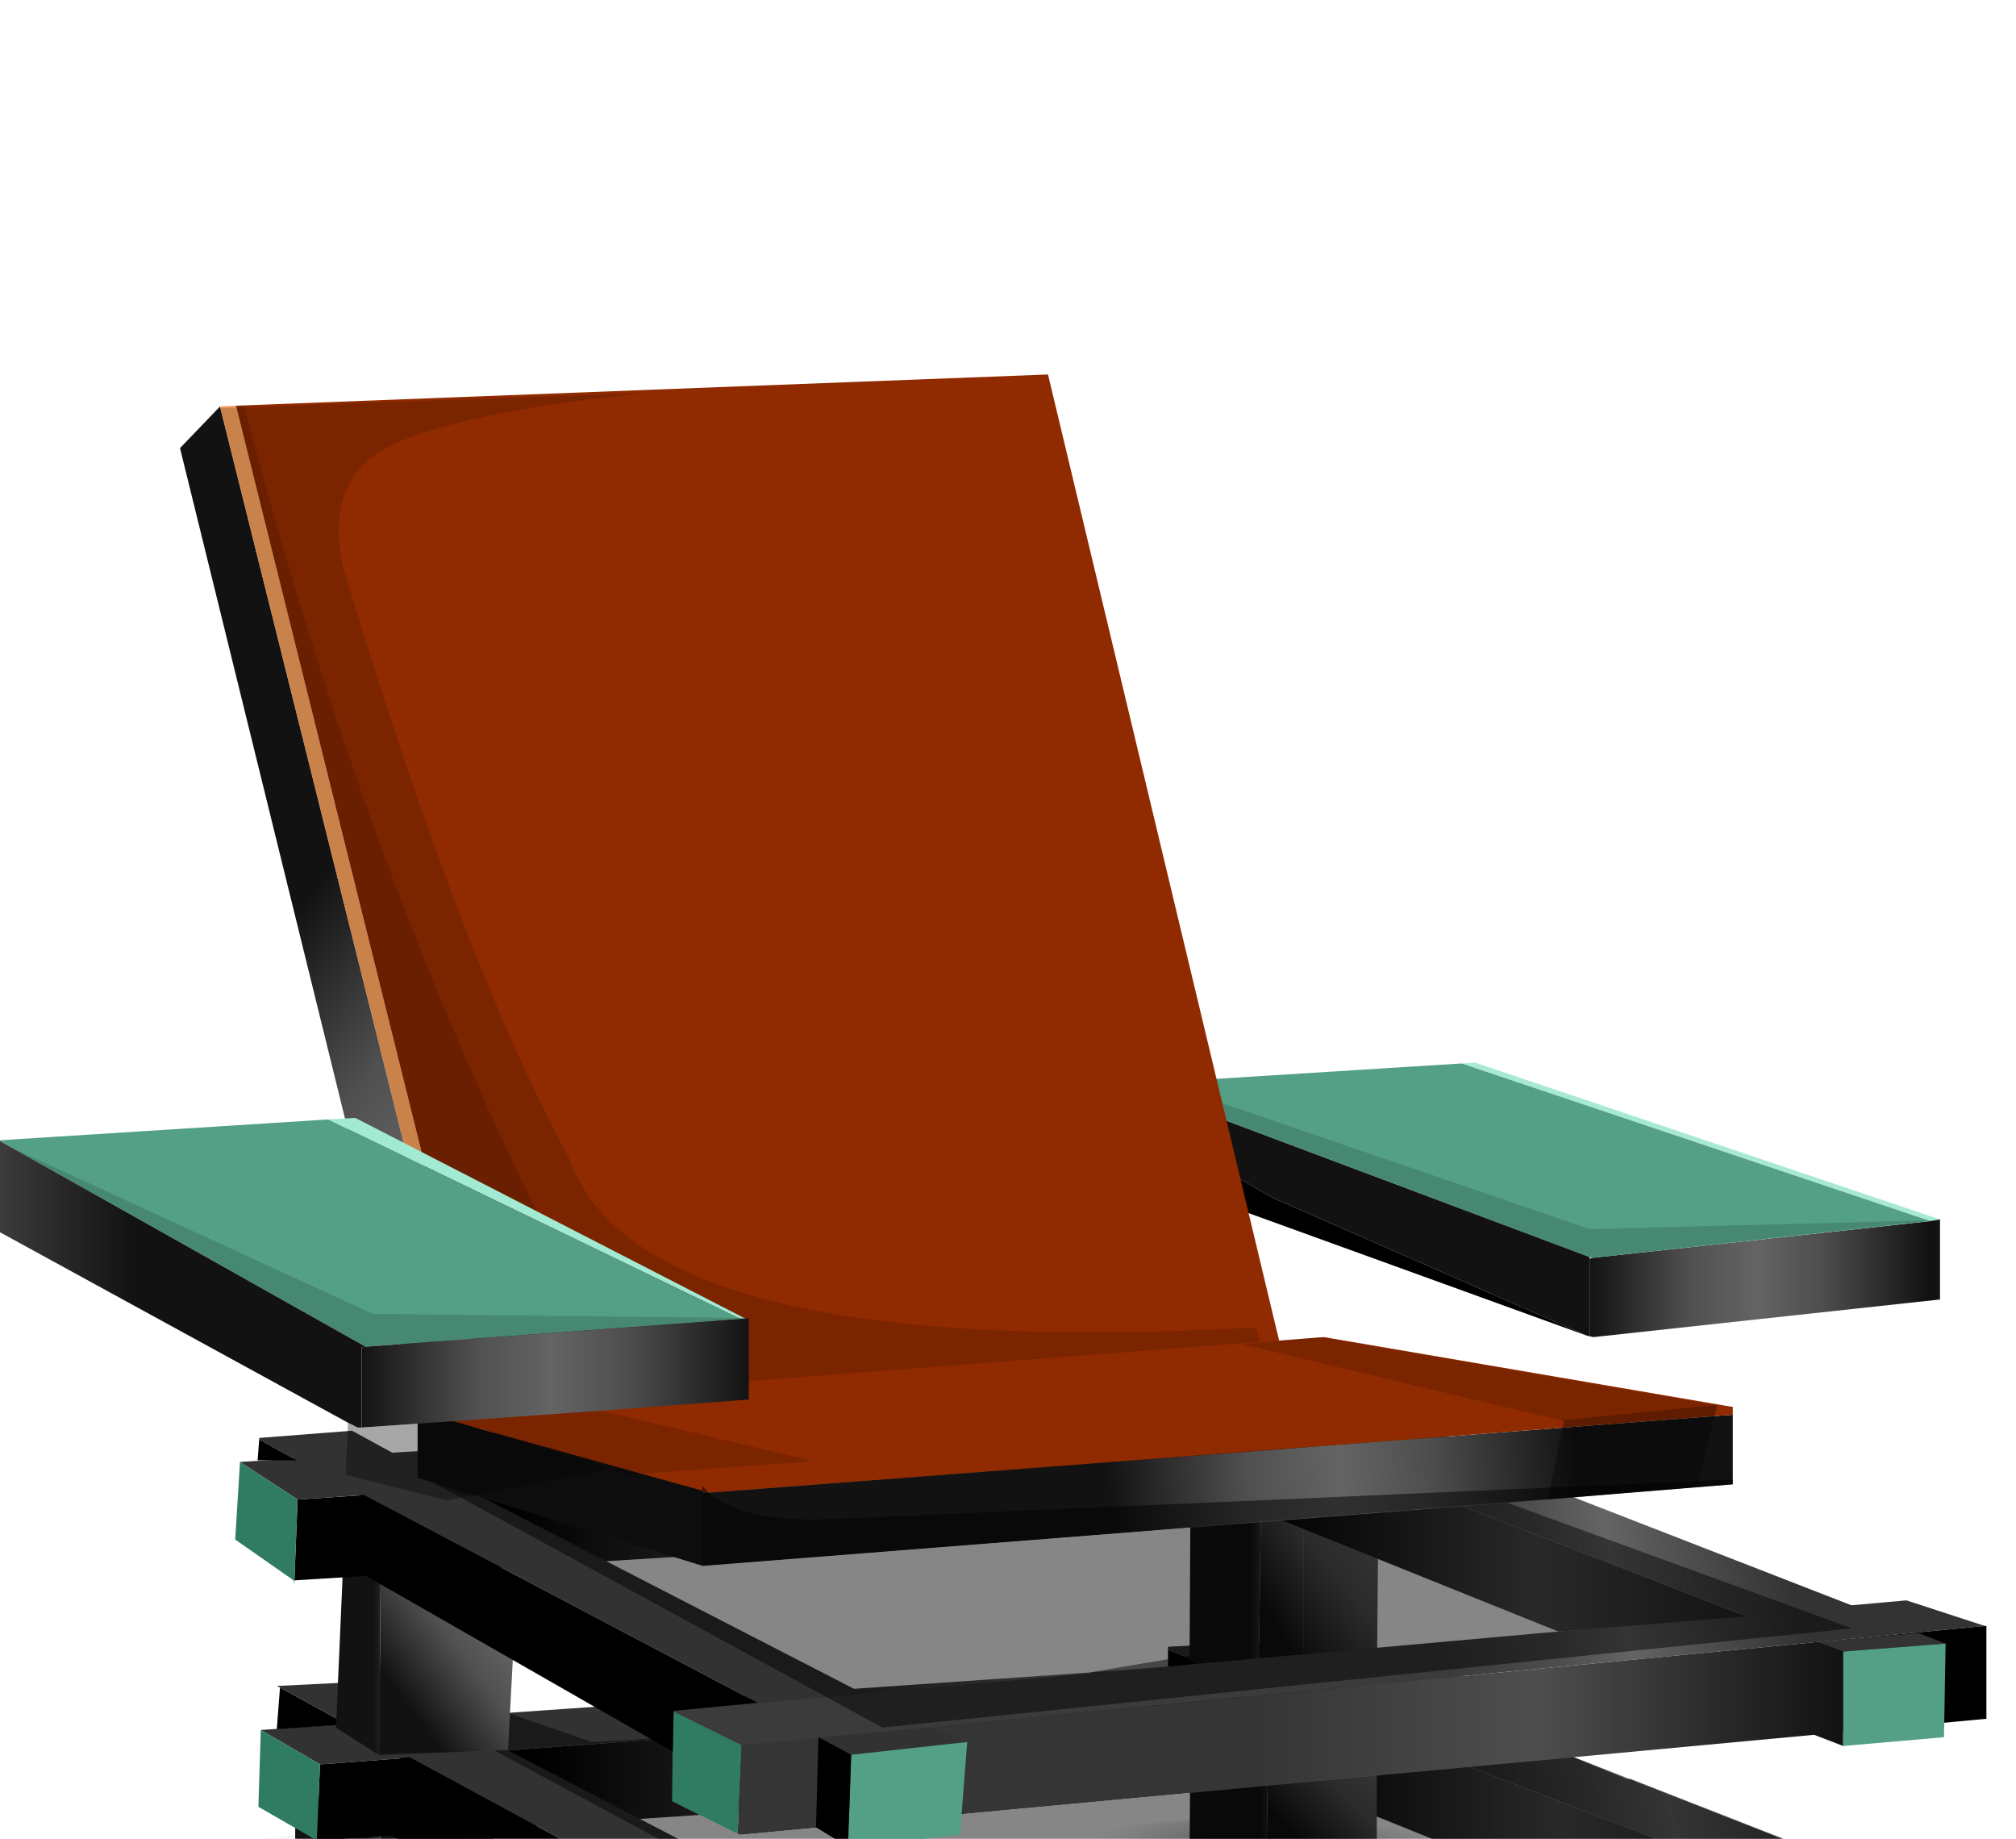 <?xml version="1.0" encoding="UTF-8" standalone="no"?>
<svg xmlns:xlink="http://www.w3.org/1999/xlink" height="114.9px" width="126.0px" xmlns="http://www.w3.org/2000/svg">
  <g transform="matrix(1.0, 0.0, 0.0, 1.0, 0.0, 0.0)">
    <use height="114.9" transform="matrix(1.0, 0.0, 0.0, 1.0, 0.0, 23.4)" width="125.85" xlink:href="#shape0"/>
    <use height="0.0" id="price_tag_pt" transform="matrix(1.0, 0.0, 0.0, 1.0, 86.65, 133.55)" width="0.0" xlink:href="#sprite0"/>
  </g>
  <defs>
    <g id="shape0" transform="matrix(1.0, 0.0, 0.0, 1.0, 0.0, -23.4)">
      <path d="M70.25 136.05 Q91.65 136.05 106.75 132.95 121.85 129.85 121.85 125.55 121.85 121.2 106.75 118.15 91.65 115.1 70.25 115.1 48.85 115.1 33.8 118.15 18.65 121.2 18.65 125.55 18.65 129.85 33.8 132.95 48.9 136.05 70.25 136.05" fill="url(#gradient0)" fill-rule="evenodd" stroke="none"/>
      <path d="M122.5 126.25 L114.4 125.5 106.3 126.25 Q102.9 127.05 102.9 128.2 102.9 129.3 106.3 130.1 L114.4 130.9 122.5 130.1 Q125.85 129.3 125.85 128.2 125.85 127.05 122.5 126.25" fill="url(#gradient1)" fill-rule="evenodd" stroke="none"/>
      <path d="M46.9 137.5 Q50.25 138.3 55.0 138.3 L63.1 137.5 Q66.45 136.7 66.45 135.6 66.45 134.45 63.1 133.65 L55.0 132.9 Q50.25 132.9 46.9 133.65 43.5 134.45 43.5 135.6 43.5 136.7 46.9 137.5" fill="url(#gradient2)" fill-rule="evenodd" stroke="none"/>
      <path d="M21.4 114.6 Q16.65 114.6 14.05 115.4 11.45 116.25 12.6 117.55 13.75 118.75 17.95 119.6 L26.85 120.5 Q31.55 120.5 34.15 119.6 36.7 118.75 35.55 117.55 34.4 116.25 30.25 115.4 L21.4 114.6" fill="url(#gradient3)" fill-rule="evenodd" stroke="none"/>
      <path d="M68.6 116.3 Q69.75 117.5 73.95 118.35 L82.85 119.25 Q87.55 119.25 90.15 118.35 92.7 117.5 91.55 116.3 90.4 115.0 86.25 114.15 L77.4 113.35 70.05 114.15 Q67.45 115.0 68.6 116.3" fill="url(#gradient4)" fill-rule="evenodd" stroke="none"/>
      <path d="M91.35 66.45 L92.2 66.4 121.25 76.2 120.65 76.3 91.35 66.45" fill="#a7ead1" fill-rule="evenodd" stroke="none"/>
      <path d="M120.65 76.3 L121.25 76.2 121.25 81.2 99.6 83.55 99.35 83.5 99.35 78.65 99.5 78.6 120.65 76.3" fill="url(#gradient5)" fill-rule="evenodd" stroke="none"/>
      <path d="M91.35 66.45 L120.65 76.3 99.5 78.6 99.35 78.55 73.9 69.0 70.65 67.75 91.35 66.45" fill="#54a087" fill-rule="evenodd" stroke="none"/>
      <path d="M99.35 83.5 L99.15 83.45 79.55 74.85 77.55 73.7 Q74.1 71.45 73.9 69.0 L99.35 78.55 99.35 78.65 99.35 83.5" fill="url(#gradient6)" fill-rule="evenodd" stroke="none"/>
      <path d="M99.15 83.45 L70.85 73.2 70.65 67.75 73.9 69.0 Q74.1 71.45 77.55 73.7 L79.55 74.85 99.15 83.45" fill="#000000" fill-rule="evenodd" stroke="none"/>
      <path d="M99.35 76.8 L120.85 76.25 99.5 78.6 70.65 67.75 72.65 67.65 99.35 76.8" fill="#000000" fill-opacity="0.149" fill-rule="evenodd" stroke="none"/>
      <path d="M112.8 122.7 L112.7 130.15 107.9 128.3 107.95 122.7 112.8 122.7" fill="url(#gradient7)" fill-rule="evenodd" stroke="none"/>
      <path d="M112.8 122.7 L119.6 122.7 119.6 129.4 112.7 130.15 112.8 122.7" fill="url(#gradient8)" fill-rule="evenodd" stroke="none"/>
      <path d="M52.7 137.5 L53.5 129.4 60.75 128.8 60.35 136.55 52.7 137.5" fill="url(#gradient9)" fill-rule="evenodd" stroke="none"/>
      <path d="M52.7 137.5 L48.45 134.85 48.7 128.5 53.5 129.4 52.7 137.5" fill="url(#gradient10)" fill-rule="evenodd" stroke="none"/>
      <path d="M46.85 130.6 L47.15 125.15 47.2 125.15 124.45 117.0 124.45 122.75 47.0 130.7 46.85 130.65 46.85 130.6" fill="url(#gradient11)" fill-rule="evenodd" stroke="none"/>
      <path d="M47.15 125.15 L43.15 123.2 119.45 115.45 124.45 117.0 47.2 125.15 47.15 125.15" fill="url(#gradient12)" fill-rule="evenodd" stroke="none"/>
      <path d="M43.15 123.2 L47.15 125.15 46.85 130.6 43.15 128.75 43.15 123.2" fill="#307c63" fill-rule="evenodd" stroke="none"/>
      <path d="M107.9 116.6 L73.0 103.1 73.0 102.9 79.85 102.55 114.2 116.0 107.9 116.6 M123.05 119.45 L116.6 119.95 112.3 118.3 118.5 117.65 123.05 119.45" fill="url(#gradient13)" fill-rule="evenodd" stroke="none"/>
      <path d="M107.9 116.6 L96.7 117.8 73.0 108.25 73.0 103.1 107.9 116.6 M116.6 119.95 L116.6 125.85 112.3 124.15 112.3 118.3 116.6 119.95" fill="url(#gradient14)" fill-rule="evenodd" stroke="none"/>
      <path d="M123.05 119.45 L122.95 125.3 116.6 125.85 116.6 119.95 123.05 119.45" fill="#54a087" fill-rule="evenodd" stroke="none"/>
      <path d="M23.5 119.4 L23.9 112.5 30.85 112.5 30.8 119.3 23.5 119.4" fill="url(#gradient15)" fill-rule="evenodd" stroke="none"/>
      <path d="M23.5 119.4 L18.45 115.5 18.45 112.5 23.9 112.5 23.5 119.4" fill="url(#gradient16)" fill-rule="evenodd" stroke="none"/>
      <path d="M79.9 105.8 L20.0 110.25 16.3 108.1 75.4 104.0 80.05 105.8 79.9 105.8 M86.5 105.25 L82.1 103.6 87.35 103.15 91.9 104.9 86.5 105.25" fill="url(#gradient17)" fill-rule="evenodd" stroke="none"/>
      <path d="M79.9 105.8 L79.9 111.0 19.8 115.0 20.0 110.25 79.9 105.8 M86.5 105.25 L91.9 104.9 92.0 104.95 91.55 107.25 86.5 105.25" fill="url(#gradient18)" fill-rule="evenodd" stroke="none"/>
      <path d="M20.0 110.25 L19.8 115.0 16.15 112.9 16.3 108.1 20.0 110.25" fill="#307c63" fill-rule="evenodd" stroke="none"/>
      <path d="M49.25 122.6 L43.15 123.2 43.15 125.1 24.6 114.75 24.6 114.7 25.0 109.85 25.6 109.8 49.25 122.6 M54.5 131.4 L52.85 130.05 52.85 124.6 52.95 124.55 54.6 125.4 54.5 131.4 M17.5 105.45 L21.7 107.75 17.3 108.05 17.5 105.45" fill="url(#gradient19)" fill-rule="evenodd" stroke="none"/>
      <path d="M25.6 109.8 L31.7 109.35 55.85 121.9 49.25 122.6 25.6 109.8 M52.95 124.55 L59.6 123.85 59.7 123.85 61.9 124.7 61.35 124.7 54.6 125.4 52.95 124.55 M17.5 105.45 L17.3 105.35 23.35 105.05 27.7 107.3 21.7 107.75 17.5 105.45" fill="url(#gradient20)" fill-rule="evenodd" stroke="none"/>
      <path d="M61.9 124.7 L61.9 130.4 54.5 131.4 54.6 125.4 61.35 124.7 61.9 124.7" fill="#54a087" fill-rule="evenodd" stroke="none"/>
      <path d="M81.45 94.25 L86.15 94.15 86.05 105.75 81.45 106.3 81.45 94.25" fill="url(#gradient21)" fill-rule="evenodd" stroke="none"/>
      <path d="M78.65 106.75 L78.5 106.7 74.35 103.7 74.35 103.45 74.4 94.35 78.8 94.35 78.65 106.75" fill="url(#gradient22)" fill-rule="evenodd" stroke="none"/>
      <path d="M78.5 106.7 L68.1 104.5 74.35 103.45 74.35 103.7 78.5 106.7" fill="#000000" fill-opacity="0.475" fill-rule="evenodd" stroke="none"/>
      <path d="M81.45 94.25 L81.45 106.3 78.65 106.75 78.8 94.35 81.45 94.25" fill="url(#gradient23)" fill-rule="evenodd" stroke="none"/>
      <path d="M79.15 117.05 L74.35 115.2 74.4 109.6 79.25 109.6 79.15 117.05" fill="url(#gradient24)" fill-rule="evenodd" stroke="none"/>
      <path d="M79.15 117.05 L79.25 109.6 86.05 109.6 86.05 116.3 79.15 117.05" fill="url(#gradient25)" fill-rule="evenodd" stroke="none"/>
      <path d="M46.35 109.05 L42.1 106.95 42.05 106.9 119.15 100.0 124.05 101.6 46.35 109.05" fill="url(#gradient26)" fill-rule="evenodd" stroke="none"/>
      <path d="M42.05 108.55 L42.1 106.95 46.35 109.05 46.1 114.6 42.0 112.55 42.05 108.55" fill="#307c63" fill-rule="evenodd" stroke="none"/>
      <path d="M42.05 108.55 L42.0 112.55 46.1 114.6 46.25 114.65 98.35 109.8 101.7 111.2 101.9 111.15 118.9 117.8 113.25 118.65 109.65 116.85 54.85 122.55 46.9 118.25 42.4 119.0 36.95 116.05 41.9 115.3 30.65 109.25 26.1 108.2 24.65 107.25 28.5 106.5 30.6 106.65 37.0 108.85 42.05 108.55" fill="#000000" fill-opacity="0.475" fill-rule="evenodd" stroke="none"/>
      <path d="M46.1 114.6 L46.35 109.05 124.05 101.6 124.15 101.6 124.15 107.4 98.35 109.8 46.25 114.65 46.1 114.6" fill="url(#gradient27)" fill-rule="evenodd" stroke="none"/>
      <path d="M23.7 109.65 L23.65 109.65 21.0 107.95 21.45 97.65 23.8 97.35 23.7 109.65" fill="url(#gradient28)" fill-rule="evenodd" stroke="none"/>
      <path d="M23.7 109.65 L23.8 97.35 32.3 99.0 31.75 109.35 23.7 109.65" fill="url(#gradient29)" fill-rule="evenodd" stroke="none"/>
      <path d="M71.55 86.4 L71.55 86.15 78.4 85.8 115.95 100.4 109.15 101.0 71.55 86.4 M121.6 102.7 L115.2 103.2 113.6 102.6 119.9 102.05 121.6 102.7" fill="url(#gradient30)" fill-rule="evenodd" stroke="none"/>
      <path d="M109.15 101.0 L97.4 101.95 71.55 91.55 71.55 86.4 109.15 101.0 M115.2 103.2 L115.2 109.1 113.25 108.35 113.25 102.65 113.6 102.6 115.2 103.2" fill="url(#gradient31)" fill-rule="evenodd" stroke="none"/>
      <path d="M121.6 102.7 L121.5 108.55 115.2 109.1 115.2 103.2 121.6 102.7" fill="#54a087" fill-rule="evenodd" stroke="none"/>
      <path d="M86.8 89.1 L90.5 88.8 90.5 90.55 86.8 89.1 M18.4 98.75 L18.6 93.7 79.85 89.6 80.25 89.7 80.2 94.95 18.4 98.75" fill="url(#gradient32)" fill-rule="evenodd" stroke="none"/>
      <path d="M86.8 89.1 L82.25 87.25 86.0 87.05 90.5 88.8 86.8 89.1 M18.6 93.7 L15.0 91.35 75.05 87.7 79.85 89.6 18.6 93.7" fill="url(#gradient33)" fill-rule="evenodd" stroke="none"/>
      <path d="M18.4 98.75 L18.4 99.0 18.35 98.75 14.7 96.2 15.0 91.35 18.6 93.7 18.4 98.75" fill="#307c63" fill-rule="evenodd" stroke="none"/>
      <path d="M16.2 89.95 L16.2 89.85 22.0 89.4 24.75 90.9 18.55 91.25 16.2 89.95 M22.7 93.4 L28.85 92.9 54.0 105.85 47.35 106.4 22.7 93.4 M51.15 108.55 L58.3 107.95 60.45 108.85 53.2 109.65 51.15 108.55" fill="url(#gradient34)" fill-rule="evenodd" stroke="none"/>
      <path d="M16.2 89.95 L18.55 91.25 16.1 91.25 16.2 89.95 M22.7 93.4 L47.35 106.4 42.1 106.9 42.05 109.45 22.4 98.2 22.55 93.4 22.7 93.4" fill="url(#gradient35)" fill-rule="evenodd" stroke="none"/>
      <path d="M53.2 109.65 L60.45 108.85 60.0 114.65 53.0 115.4 53.2 109.65" fill="#54a087" fill-rule="evenodd" stroke="none"/>
      <path d="M51.15 108.55 L53.2 109.65 53.0 115.4 50.95 114.15 51.0 114.15 51.15 108.55" fill="url(#gradient36)" fill-rule="evenodd" stroke="none"/>
      <path d="M13.75 25.4 L30.8 93.75 27.2 92.8 11.25 28.0 13.75 25.4" fill="url(#gradient37)" fill-rule="evenodd" stroke="none"/>
      <path d="M13.75 25.4 L14.75 25.35 31.75 93.7 30.8 93.75 13.75 25.4" fill="#ed9958" fill-rule="evenodd" stroke="none"/>
      <path d="M31.75 93.7 L14.75 25.35 65.5 23.4 81.4 89.85 31.75 93.7" fill="url(#gradient38)" fill-rule="evenodd" stroke="none"/>
      <path d="M14.75 25.35 L15.25 25.35 Q23.25 56.05 35.5 79.55 44.65 93.0 80.1 89.5 L80.2 89.95 31.75 93.7 14.75 25.35" fill="#000000" fill-opacity="0.149" fill-rule="evenodd" stroke="none"/>
      <path d="M13.75 25.5 L40.3 24.55 Q29.95 25.6 25.05 27.55 20.2 29.5 21.4 35.3 28.75 59.8 35.6 72.45 40.1 85.05 78.5 82.95 L78.75 83.85 29.25 87.65 13.75 25.5" fill="#000000" fill-opacity="0.149" fill-rule="evenodd" stroke="none"/>
      <path d="M108.3 88.4 L108.3 92.75 94.2 93.9 43.9 97.85 43.9 93.3 108.3 88.4" fill="url(#gradient39)" fill-rule="evenodd" stroke="none"/>
      <path d="M26.1 88.2 L26.1 87.9 82.75 83.55 108.2 87.9 108.3 87.9 108.3 88.4 43.9 93.3 43.9 93.15 26.1 88.2" fill="url(#gradient40)" fill-rule="evenodd" stroke="none"/>
      <path d="M27.1 92.65 L26.1 92.35 26.1 88.2 43.9 93.15 43.9 93.3 43.9 97.85 27.1 92.65" fill="#0d0d0d" fill-rule="evenodd" stroke="none"/>
      <path d="M94.2 93.9 L115.75 101.75 55.15 107.95 27.1 92.65 43.9 97.85 94.2 93.9" fill="#000000" fill-opacity="0.475" fill-rule="evenodd" stroke="none"/>
      <path d="M97.55 88.75 L107.2 87.8 107.3 87.8 107.3 87.9 106.1 92.9 96.75 93.7 97.75 88.8 97.55 88.75" fill="#000000" fill-opacity="0.345" fill-rule="evenodd" stroke="none"/>
      <path d="M97.55 88.75 L77.65 84.0 82.45 83.55 107.2 87.8 97.55 88.75" fill="#000000" fill-opacity="0.149" fill-rule="evenodd" stroke="none"/>
      <path d="M108.3 92.45 L108.3 92.75 43.9 97.85 43.9 92.85 Q45.75 95.05 51.4 94.95 L108.3 92.45" fill="#000000" fill-opacity="0.518" fill-rule="evenodd" stroke="none"/>
      <path d="M20.5 69.95 L22.2 69.85 46.5 82.35 46.15 82.35 20.5 69.95" fill="#a2ead3" fill-rule="evenodd" stroke="none"/>
      <path d="M20.5 69.95 L46.15 82.35 46.5 82.35 46.6 82.4 22.85 84.15 0.0 71.3 0.0 71.25 20.5 69.95" fill="#54a087" fill-rule="evenodd" stroke="none"/>
      <path d="M21.75 88.9 L0.0 77.0 0.0 71.3 22.85 84.15 22.6 84.2 22.6 89.2 22.35 89.2 21.75 88.9" fill="url(#gradient41)" fill-rule="evenodd" stroke="none"/>
      <path d="M46.6 82.4 L46.8 82.35 46.8 87.45 37.55 88.15 28.4 88.8 22.6 89.2 22.6 84.2 22.85 84.15 46.6 82.4" fill="url(#gradient42)" fill-rule="evenodd" stroke="none"/>
      <path d="M38.0 91.8 L27.9 93.75 21.6 92.15 21.75 88.9 22.35 89.2 22.6 89.2 28.4 88.8 38.0 91.8" fill="#000000" fill-opacity="0.345" fill-rule="evenodd" stroke="none"/>
      <path d="M37.55 88.15 L50.8 91.3 39.2 92.15 38.0 91.8 28.4 88.8 37.55 88.15" fill="#000000" fill-opacity="0.149" fill-rule="evenodd" stroke="none"/>
      <path d="M0.8 71.75 L23.3 82.1 46.15 82.35 46.3 82.45 22.85 84.15 0.8 71.75" fill="#000000" fill-opacity="0.149" fill-rule="evenodd" stroke="none"/>
    </g>
    <radialGradient cx="0" cy="0" gradientTransform="matrix(-0.058, 0.0, 0.0, -0.012, 70.25, 125.55)" gradientUnits="userSpaceOnUse" id="gradient0" r="819.2" spreadMethod="pad">
      <stop offset="0.0" stop-color="#000000" stop-opacity="0.22"/>
      <stop offset="1.0" stop-color="#000000" stop-opacity="0.0"/>
    </radialGradient>
    <radialGradient cx="0" cy="0" gradientTransform="matrix(-0.014, 0.0, 0.0, -0.003, 114.4, 128.2)" gradientUnits="userSpaceOnUse" id="gradient1" r="819.2" spreadMethod="pad">
      <stop offset="0.0" stop-color="#000000" stop-opacity="0.439"/>
      <stop offset="1.0" stop-color="#000000" stop-opacity="0.0"/>
    </radialGradient>
    <radialGradient cx="0" cy="0" gradientTransform="matrix(-0.014, 0.0, 0.0, -0.003, 55.0, 135.6)" gradientUnits="userSpaceOnUse" id="gradient2" r="819.2" spreadMethod="pad">
      <stop offset="0.0" stop-color="#000000" stop-opacity="0.439"/>
      <stop offset="1.0" stop-color="#000000" stop-opacity="0.0"/>
    </radialGradient>
    <radialGradient cx="0" cy="0" gradientTransform="matrix(-0.014, 0.0, -0.003, -0.004, 24.1, 117.55)" gradientUnits="userSpaceOnUse" id="gradient3" r="819.2" spreadMethod="pad">
      <stop offset="0.0" stop-color="#000000" stop-opacity="0.439"/>
      <stop offset="1.0" stop-color="#000000" stop-opacity="0.0"/>
    </radialGradient>
    <radialGradient cx="0" cy="0" gradientTransform="matrix(-0.014, 0.0, -0.003, -0.004, 80.1, 116.3)" gradientUnits="userSpaceOnUse" id="gradient4" r="819.2" spreadMethod="pad">
      <stop offset="0.0" stop-color="#000000" stop-opacity="0.439"/>
      <stop offset="1.0" stop-color="#000000" stop-opacity="0.0"/>
    </radialGradient>
    <linearGradient gradientTransform="matrix(-0.013, 9.0E-4, 0.0, 0.004, 109.95, 79.6)" gradientUnits="userSpaceOnUse" id="gradient5" spreadMethod="pad" x1="-819.2" x2="819.2">
      <stop offset="0.004" stop-color="#121212"/>
      <stop offset="0.318" stop-color="#4e4e4e"/>
      <stop offset="0.51" stop-color="#646464"/>
      <stop offset="0.702" stop-color="#515050"/>
      <stop offset="1.0" stop-color="#121212"/>
    </linearGradient>
    <linearGradient gradientTransform="matrix(-0.016, 0.001, 0.0, 0.011, -6.35, 50.3)" gradientUnits="userSpaceOnUse" id="gradient6" spreadMethod="pad" x1="-819.2" x2="819.2">
      <stop offset="0.004" stop-color="#121212"/>
      <stop offset="0.463" stop-color="#4e4e4e"/>
      <stop offset="1.0" stop-color="#121212"/>
    </linearGradient>
    <linearGradient gradientTransform="matrix(-0.003, 0.0, 0.0, 0.004, 114.85, 126.9)" gradientUnits="userSpaceOnUse" id="gradient7" spreadMethod="pad" x1="-819.2" x2="819.2">
      <stop offset="0.004" stop-color="#121212"/>
      <stop offset="0.318" stop-color="#4e4e4e"/>
      <stop offset="0.51" stop-color="#646464"/>
      <stop offset="0.702" stop-color="#515050"/>
      <stop offset="1.0" stop-color="#121212"/>
    </linearGradient>
    <linearGradient gradientTransform="matrix(-0.005, 0.006, 0.003, 0.003, 120.75, 124.85)" gradientUnits="userSpaceOnUse" id="gradient8" spreadMethod="pad" x1="-819.2" x2="819.2">
      <stop offset="0.004" stop-color="#121212"/>
      <stop offset="0.318" stop-color="#4e4e4e"/>
      <stop offset="0.51" stop-color="#646464"/>
      <stop offset="0.702" stop-color="#515050"/>
      <stop offset="1.0" stop-color="#121212"/>
    </linearGradient>
    <linearGradient gradientTransform="matrix(-0.005, 0.006, 0.003, 0.003, 61.6, 132.0)" gradientUnits="userSpaceOnUse" id="gradient9" spreadMethod="pad" x1="-819.2" x2="819.2">
      <stop offset="0.004" stop-color="#121212"/>
      <stop offset="0.318" stop-color="#4e4e4e"/>
      <stop offset="0.51" stop-color="#646464"/>
      <stop offset="0.702" stop-color="#515050"/>
      <stop offset="1.0" stop-color="#121212"/>
    </linearGradient>
    <linearGradient gradientTransform="matrix(-0.003, 0.0, 0.0, 0.004, 55.7, 134.05)" gradientUnits="userSpaceOnUse" id="gradient10" spreadMethod="pad" x1="-819.2" x2="819.2">
      <stop offset="0.004" stop-color="#121212"/>
      <stop offset="0.318" stop-color="#4e4e4e"/>
      <stop offset="0.51" stop-color="#646464"/>
      <stop offset="0.702" stop-color="#515050"/>
      <stop offset="1.0" stop-color="#121212"/>
    </linearGradient>
    <linearGradient gradientTransform="matrix(0.026, -2.0E-4, 0.0, -0.008, 99.9, 110.85)" gradientUnits="userSpaceOnUse" id="gradient11" spreadMethod="pad" x1="-819.2" x2="819.2">
      <stop offset="0.0" stop-color="#000000"/>
      <stop offset="0.408" stop-color="#4e4e4e"/>
      <stop offset="0.733" stop-color="#222222"/>
      <stop offset="1.0" stop-color="#000000"/>
    </linearGradient>
    <linearGradient gradientTransform="matrix(0.014, -0.004, -0.001, -0.005, 101.4, 106.65)" gradientUnits="userSpaceOnUse" id="gradient12" spreadMethod="pad" x1="-819.2" x2="819.2">
      <stop offset="0.0" stop-color="#323232"/>
      <stop offset="0.318" stop-color="#4e4e4e"/>
      <stop offset="0.51" stop-color="#646464"/>
      <stop offset="0.702" stop-color="#515050"/>
      <stop offset="1.0" stop-color="#343333"/>
    </linearGradient>
    <linearGradient gradientTransform="matrix(0.013, -0.004, -0.001, -0.005, 102.85, 106.45)" gradientUnits="userSpaceOnUse" id="gradient13" spreadMethod="pad" x1="-819.2" x2="819.2">
      <stop offset="0.0" stop-color="#323232"/>
      <stop offset="0.318" stop-color="#4e4e4e"/>
      <stop offset="0.51" stop-color="#646464"/>
      <stop offset="0.702" stop-color="#515050"/>
      <stop offset="1.0" stop-color="#343333"/>
    </linearGradient>
    <linearGradient gradientTransform="matrix(0.026, 0.0, 0.0, -0.008, 101.4, 110.6)" gradientUnits="userSpaceOnUse" id="gradient14" spreadMethod="pad" x1="-819.2" x2="819.2">
      <stop offset="0.0" stop-color="#000000"/>
      <stop offset="0.408" stop-color="#4e4e4e"/>
      <stop offset="0.733" stop-color="#222222"/>
      <stop offset="1.0" stop-color="#000000"/>
    </linearGradient>
    <linearGradient gradientTransform="matrix(-0.005, 0.006, 0.003, 0.003, 32.75, 112.75)" gradientUnits="userSpaceOnUse" id="gradient15" spreadMethod="pad" x1="-819.2" x2="819.2">
      <stop offset="0.004" stop-color="#121212"/>
      <stop offset="0.318" stop-color="#4e4e4e"/>
      <stop offset="0.51" stop-color="#646464"/>
      <stop offset="0.702" stop-color="#515050"/>
      <stop offset="1.0" stop-color="#121212"/>
    </linearGradient>
    <linearGradient gradientTransform="matrix(-0.003, 0.0, 0.0, 0.004, 25.4, 116.7)" gradientUnits="userSpaceOnUse" id="gradient16" spreadMethod="pad" x1="-819.2" x2="819.2">
      <stop offset="0.004" stop-color="#121212"/>
      <stop offset="0.318" stop-color="#4e4e4e"/>
      <stop offset="0.51" stop-color="#646464"/>
      <stop offset="0.702" stop-color="#515050"/>
      <stop offset="1.0" stop-color="#121212"/>
    </linearGradient>
    <linearGradient gradientTransform="matrix(0.013, -0.004, -0.001, -0.005, 68.15, 119.75)" gradientUnits="userSpaceOnUse" id="gradient17" spreadMethod="pad" x1="-819.2" x2="819.2">
      <stop offset="0.0" stop-color="#323232"/>
      <stop offset="0.318" stop-color="#4e4e4e"/>
      <stop offset="0.51" stop-color="#646464"/>
      <stop offset="0.702" stop-color="#515050"/>
      <stop offset="1.0" stop-color="#343333"/>
    </linearGradient>
    <linearGradient gradientTransform="matrix(0.026, -2.0E-4, 0.0, -0.008, 54.95, 120.45)" gradientUnits="userSpaceOnUse" id="gradient18" spreadMethod="pad" x1="-819.2" x2="819.2">
      <stop offset="0.0" stop-color="#000000"/>
      <stop offset="0.408" stop-color="#4e4e4e"/>
      <stop offset="0.733" stop-color="#222222"/>
      <stop offset="1.0" stop-color="#000000"/>
    </linearGradient>
    <linearGradient gradientTransform="matrix(0.026, -2.0E-4, 0.0, -0.008, 114.9, 97.8)" gradientUnits="userSpaceOnUse" id="gradient19" spreadMethod="pad" x1="-819.2" x2="819.2">
      <stop offset="0.0" stop-color="#000000"/>
      <stop offset="0.408" stop-color="#4e4e4e"/>
      <stop offset="0.733" stop-color="#222222"/>
      <stop offset="1.0" stop-color="#000000"/>
    </linearGradient>
    <linearGradient gradientTransform="matrix(0.014, -0.004, -0.001, -0.005, 116.4, 93.6)" gradientUnits="userSpaceOnUse" id="gradient20" spreadMethod="pad" x1="-819.2" x2="819.2">
      <stop offset="0.0" stop-color="#323232"/>
      <stop offset="0.318" stop-color="#4e4e4e"/>
      <stop offset="0.51" stop-color="#646464"/>
      <stop offset="0.702" stop-color="#515050"/>
      <stop offset="1.0" stop-color="#343333"/>
    </linearGradient>
    <linearGradient gradientTransform="matrix(-0.006, 0.01, 0.004, 0.005, 87.7, 97.95)" gradientUnits="userSpaceOnUse" id="gradient21" spreadMethod="pad" x1="-819.2" x2="819.2">
      <stop offset="0.004" stop-color="#121212"/>
      <stop offset="0.318" stop-color="#4e4e4e"/>
      <stop offset="0.51" stop-color="#646464"/>
      <stop offset="0.702" stop-color="#515050"/>
      <stop offset="1.0" stop-color="#121212"/>
    </linearGradient>
    <linearGradient gradientTransform="matrix(-0.003, 0.0, 0.0, 0.008, 80.6, 101.35)" gradientUnits="userSpaceOnUse" id="gradient22" spreadMethod="pad" x1="-819.2" x2="819.2">
      <stop offset="0.004" stop-color="#121212"/>
      <stop offset="0.318" stop-color="#4e4e4e"/>
      <stop offset="0.51" stop-color="#646464"/>
      <stop offset="0.702" stop-color="#515050"/>
      <stop offset="1.0" stop-color="#121212"/>
    </linearGradient>
    <linearGradient gradientTransform="matrix(-0.004, 0.01, 0.003, 0.005, 85.85, 97.95)" gradientUnits="userSpaceOnUse" id="gradient23" spreadMethod="pad" x1="-819.2" x2="819.2">
      <stop offset="0.004" stop-color="#121212"/>
      <stop offset="0.318" stop-color="#4e4e4e"/>
      <stop offset="0.51" stop-color="#646464"/>
      <stop offset="0.702" stop-color="#515050"/>
      <stop offset="1.0" stop-color="#121212"/>
    </linearGradient>
    <linearGradient gradientTransform="matrix(-0.003, 0.0, 0.0, 0.004, 81.3, 113.8)" gradientUnits="userSpaceOnUse" id="gradient24" spreadMethod="pad" x1="-819.2" x2="819.2">
      <stop offset="0.004" stop-color="#121212"/>
      <stop offset="0.318" stop-color="#4e4e4e"/>
      <stop offset="0.51" stop-color="#646464"/>
      <stop offset="0.702" stop-color="#515050"/>
      <stop offset="1.0" stop-color="#121212"/>
    </linearGradient>
    <linearGradient gradientTransform="matrix(-0.005, 0.006, 0.003, 0.003, 87.2, 111.75)" gradientUnits="userSpaceOnUse" id="gradient25" spreadMethod="pad" x1="-819.2" x2="819.2">
      <stop offset="0.004" stop-color="#121212"/>
      <stop offset="0.318" stop-color="#4e4e4e"/>
      <stop offset="0.51" stop-color="#646464"/>
      <stop offset="0.702" stop-color="#515050"/>
      <stop offset="1.0" stop-color="#121212"/>
    </linearGradient>
    <linearGradient gradientTransform="matrix(0.013, -0.004, -0.001, -0.005, 101.4, 102.0)" gradientUnits="userSpaceOnUse" id="gradient26" spreadMethod="pad" x1="-819.2" x2="819.2">
      <stop offset="0.0" stop-color="#3b3b3b"/>
      <stop offset="0.318" stop-color="#4e4e4e"/>
      <stop offset="0.51" stop-color="#646464"/>
      <stop offset="0.702" stop-color="#515050"/>
      <stop offset="1.0" stop-color="#343333"/>
    </linearGradient>
    <linearGradient gradientTransform="matrix(0.026, 0.0, 0.0, -0.008, 99.95, 106.15)" gradientUnits="userSpaceOnUse" id="gradient27" spreadMethod="pad" x1="-819.2" x2="819.2">
      <stop offset="0.0" stop-color="#353535"/>
      <stop offset="0.408" stop-color="#4e4e4e"/>
      <stop offset="0.733" stop-color="#222222"/>
      <stop offset="1.0" stop-color="#000000"/>
    </linearGradient>
    <linearGradient gradientTransform="matrix(-0.003, 0.0, 0.0, 0.006, 25.85, 104.9)" gradientUnits="userSpaceOnUse" id="gradient28" spreadMethod="pad" x1="-819.2" x2="819.2">
      <stop offset="0.004" stop-color="#121212"/>
      <stop offset="0.318" stop-color="#4e4e4e"/>
      <stop offset="0.51" stop-color="#646464"/>
      <stop offset="0.702" stop-color="#515050"/>
      <stop offset="1.0" stop-color="#121212"/>
    </linearGradient>
    <linearGradient gradientTransform="matrix(-0.005, 0.009, 0.003, 0.004, 31.7, 102.0)" gradientUnits="userSpaceOnUse" id="gradient29" spreadMethod="pad" x1="-819.2" x2="819.2">
      <stop offset="0.004" stop-color="#121212"/>
      <stop offset="0.318" stop-color="#4e4e4e"/>
      <stop offset="0.51" stop-color="#646464"/>
      <stop offset="0.702" stop-color="#515050"/>
      <stop offset="1.0" stop-color="#121212"/>
    </linearGradient>
    <linearGradient gradientTransform="matrix(0.013, -0.004, -0.001, -0.005, 101.4, 102.0)" gradientUnits="userSpaceOnUse" id="gradient30" spreadMethod="pad" x1="-819.2" x2="819.2">
      <stop offset="0.0" stop-color="#323232"/>
      <stop offset="0.318" stop-color="#4e4e4e"/>
      <stop offset="0.51" stop-color="#646464"/>
      <stop offset="0.702" stop-color="#515050"/>
      <stop offset="1.0" stop-color="#343333"/>
    </linearGradient>
    <linearGradient gradientTransform="matrix(0.026, 0.0, 0.0, -0.008, 99.95, 106.15)" gradientUnits="userSpaceOnUse" id="gradient31" spreadMethod="pad" x1="-819.2" x2="819.2">
      <stop offset="0.0" stop-color="#000000"/>
      <stop offset="0.408" stop-color="#4e4e4e"/>
      <stop offset="0.733" stop-color="#222222"/>
      <stop offset="1.0" stop-color="#000000"/>
    </linearGradient>
    <linearGradient gradientTransform="matrix(0.026, 0.0, 0.0, -0.008, 53.15, 62.95)" gradientUnits="userSpaceOnUse" id="gradient32" spreadMethod="pad" x1="-819.2" x2="819.2">
      <stop offset="0.0" stop-color="#000000"/>
      <stop offset="0.408" stop-color="#4e4e4e"/>
      <stop offset="0.733" stop-color="#222222"/>
      <stop offset="1.0" stop-color="#000000"/>
    </linearGradient>
    <linearGradient gradientTransform="matrix(0.013, -0.004, -0.001, -0.005, 66.35, 62.35)" gradientUnits="userSpaceOnUse" id="gradient33" spreadMethod="pad" x1="-819.2" x2="819.2">
      <stop offset="0.0" stop-color="#323232"/>
      <stop offset="0.318" stop-color="#4e4e4e"/>
      <stop offset="0.51" stop-color="#646464"/>
      <stop offset="0.702" stop-color="#515050"/>
      <stop offset="1.0" stop-color="#343333"/>
    </linearGradient>
    <linearGradient gradientTransform="matrix(0.013, -0.004, -0.001, -0.005, 82.4, 88.65)" gradientUnits="userSpaceOnUse" id="gradient34" spreadMethod="pad" x1="-819.2" x2="819.2">
      <stop offset="0.0" stop-color="#323232"/>
      <stop offset="0.318" stop-color="#4e4e4e"/>
      <stop offset="0.51" stop-color="#646464"/>
      <stop offset="0.702" stop-color="#515050"/>
      <stop offset="1.0" stop-color="#343333"/>
    </linearGradient>
    <linearGradient gradientTransform="matrix(0.026, 0.0, 0.0, -0.008, 80.95, 92.8)" gradientUnits="userSpaceOnUse" id="gradient35" spreadMethod="pad" x1="-819.2" x2="819.2">
      <stop offset="0.0" stop-color="#000000"/>
      <stop offset="0.408" stop-color="#4e4e4e"/>
      <stop offset="0.733" stop-color="#222222"/>
      <stop offset="1.0" stop-color="#000000"/>
    </linearGradient>
    <linearGradient gradientTransform="matrix(0.026, 0.0, 0.0, -0.008, 80.95, 92.8)" gradientUnits="userSpaceOnUse" id="gradient36" spreadMethod="pad" x1="-819.2" x2="819.2">
      <stop offset="0.0" stop-color="#000000"/>
      <stop offset="0.408" stop-color="#4e4e4e"/>
      <stop offset="0.733" stop-color="#222222"/>
      <stop offset="0.992" stop-color="#000000"/>
    </linearGradient>
    <linearGradient gradientTransform="matrix(-0.016, -0.013, -0.027, 0.034, 24.5, 76.45)" gradientUnits="userSpaceOnUse" id="gradient37" spreadMethod="pad" x1="-819.2" x2="819.2">
      <stop offset="0.004" stop-color="#121212"/>
      <stop offset="0.318" stop-color="#4e4e4e"/>
      <stop offset="0.51" stop-color="#646464"/>
      <stop offset="0.702" stop-color="#515050"/>
      <stop offset="1.0" stop-color="#121212"/>
    </linearGradient>
    <radialGradient cx="0" cy="0" fx="-1600.0" fy="0" gradientTransform="matrix(-0.115, 0.0, 0.0, 0.11, 46.15, 36.25)" gradientUnits="userSpaceOnUse" id="gradient38" r="819.2" spreadMethod="pad">
      <stop offset="0.0" stop-color="#ffb283"/>
      <stop offset="0.424" stop-color="#da7132"/>
      <stop offset="1.0" stop-color="#902a00"/>
    </radialGradient>
    <linearGradient gradientTransform="matrix(-0.018, 0.001, 0.002, 0.029, 83.95, 92.0)" gradientUnits="userSpaceOnUse" id="gradient39" spreadMethod="pad" x1="-819.2" x2="819.2">
      <stop offset="0.004" stop-color="#121212"/>
      <stop offset="0.318" stop-color="#4e4e4e"/>
      <stop offset="0.51" stop-color="#646464"/>
      <stop offset="0.702" stop-color="#515050"/>
      <stop offset="1.0" stop-color="#121212"/>
    </linearGradient>
    <radialGradient cx="0" cy="0" fx="-1603.2" fy="0" gradientTransform="matrix(-0.115, 0.0, 0.0, 0.11, 46.15, 36.25)" gradientUnits="userSpaceOnUse" id="gradient40" r="819.2" spreadMethod="pad">
      <stop offset="0.0" stop-color="#ffb283"/>
      <stop offset="0.424" stop-color="#da7132"/>
      <stop offset="1.0" stop-color="#902a00"/>
    </radialGradient>
    <linearGradient gradientTransform="matrix(-0.016, 0.0, 0.0, 0.011, -4.7, 42.4)" gradientUnits="userSpaceOnUse" id="gradient41" spreadMethod="pad" x1="-819.2" x2="819.2">
      <stop offset="0.004" stop-color="#121212"/>
      <stop offset="0.463" stop-color="#4e4e4e"/>
      <stop offset="1.0" stop-color="#121212"/>
    </linearGradient>
    <linearGradient gradientTransform="matrix(-0.015, 0.0, 0.0, 0.004, 34.7, 85.75)" gradientUnits="userSpaceOnUse" id="gradient42" spreadMethod="pad" x1="-819.2" x2="819.2">
      <stop offset="0.004" stop-color="#121212"/>
      <stop offset="0.318" stop-color="#4e4e4e"/>
      <stop offset="0.51" stop-color="#646464"/>
      <stop offset="0.702" stop-color="#515050"/>
      <stop offset="1.0" stop-color="#121212"/>
    </linearGradient>
  </defs>
</svg>
